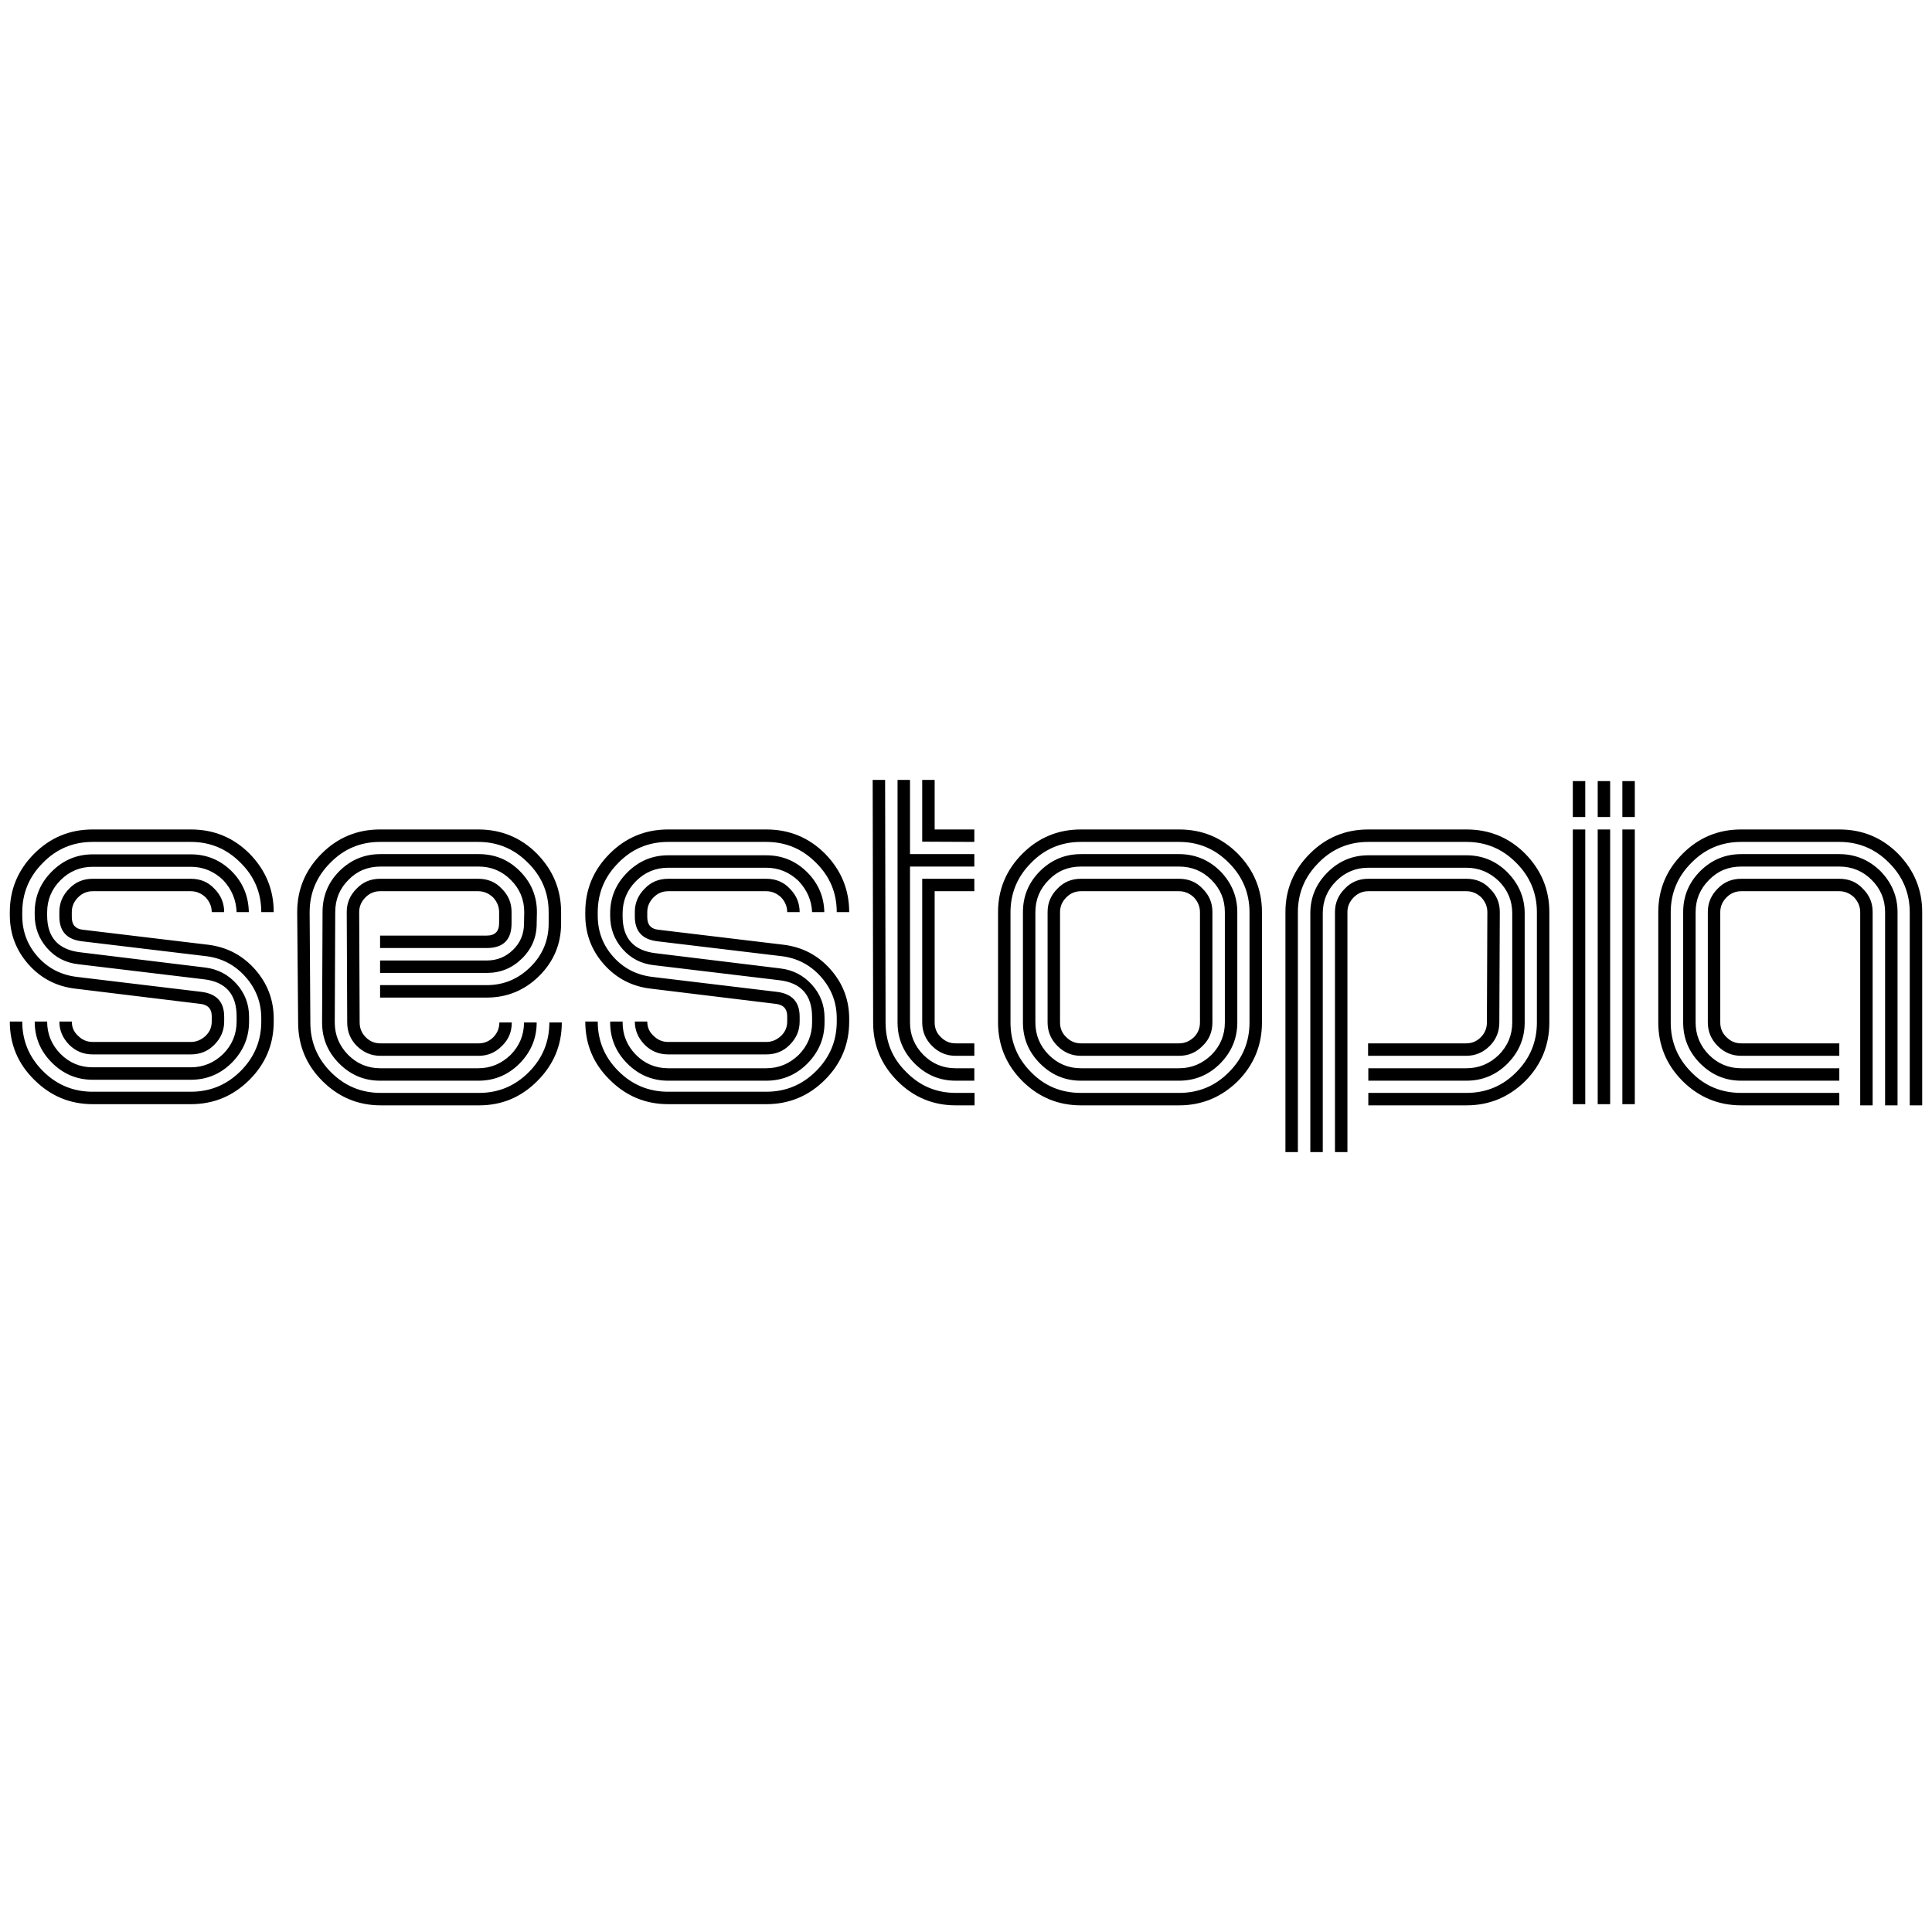 <?xml version="1.0" encoding="UTF-8" standalone="yes"?>
<!DOCTYPE svg PUBLIC "-//W3C//DTD SVG 1.1//EN" "http://www.w3.org/Graphics/SVG/1.1/DTD/svg11.dtd">

<svg width="500" height="500" viewBox="0 0 500 500" xmlns="http://www.w3.org/2000/svg" xmlns:xlink="http://www.w3.org/1999/xlink" version="1.1" baseProfile="full">
    <g transform="scale(1,-1) translate(0,-500)">
        <path d="M 19.168 52.71 L 51.556 48.76 Q 56.417 48.153 59.668 44.537 Q 62.918 40.922 62.918 36 L 62.918 34.785 Q 62.918 28.648 58.483 24.151 Q 54.047 19.715 47.849 19.715 L 22.45 19.715 Q 16.312 19.715 11.877 24.151 Q 7.441 28.587 7.441 34.785 L 10.661 34.785 Q 10.661 29.924 14.125 26.399 Q 17.589 22.936 22.45 22.936 L 47.849 22.936 Q 52.649 22.936 56.234 26.399 Q 59.698 29.924 59.698 34.785 L 59.698 36.122 Q 59.698 44.75 51.191 45.722 L 18.743 49.611 Q 13.821 50.158 10.631 53.804 Q 7.441 57.45 7.441 62.372 L 7.441 63.04 Q 7.441 69.177 11.877 73.613 Q 16.312 78.049 22.45 78.049 L 47.849 78.049 Q 54.047 78.049 58.483 73.613 Q 62.736 69.299 62.858 63.101 L 59.698 63.101 Q 59.516 67.84 56.234 71.365 Q 52.649 74.828 47.849 74.828 L 22.45 74.828 Q 17.589 74.828 14.125 71.365 Q 10.661 67.901 10.661 63.04 L 10.661 62.25 Q 10.661 53.743 19.168 52.71 Z M 22.45 84.49 L 47.849 84.49 Q 56.781 84.49 63.04 78.231 Q 69.299 71.851 69.299 63.101 L 66.078 63.101 Q 66.078 70.575 60.731 75.861 Q 55.384 81.269 47.849 81.269 L 22.45 81.269 Q 14.854 81.269 9.568 75.861 Q 4.22 70.514 4.22 63.04 L 4.22 62.189 Q 4.22 56.052 8.231 51.556 Q 12.241 47.059 18.378 46.33 L 50.766 42.441 Q 56.477 41.651 56.477 36.061 L 56.477 34.785 Q 56.477 31.321 53.925 28.769 Q 51.495 26.278 47.849 26.278 L 22.45 26.278 Q 18.865 26.278 16.373 28.769 Q 13.821 31.382 13.821 34.785 L 17.042 34.785 Q 17.042 32.536 18.682 31.078 Q 20.262 29.498 22.45 29.498 L 47.849 29.498 Q 49.976 29.498 51.677 31.078 Q 53.257 32.597 53.257 34.785 L 53.257 36.182 Q 53.257 38.977 50.401 39.342 L 17.953 43.292 Q 10.661 44.142 5.831 49.581 Q 1 55.019 1 62.372 L 1 63.101 Q 1 71.911 7.319 78.231 Q 13.578 84.49 22.45 84.49 Z M 69.299 34.785 Q 69.299 25.974 63.04 19.715 Q 56.72 13.396 47.849 13.396 L 22.45 13.396 Q 13.639 13.396 7.319 19.715 Q 1 25.913 1 34.785 L 4.22 34.785 Q 4.22 27.311 9.568 21.964 Q 14.915 16.616 22.45 16.616 L 47.849 16.616 Q 55.384 16.616 60.731 21.964 Q 66.078 27.311 66.078 34.785 L 66.078 35.635 Q 66.078 41.712 62.037 46.299 Q 57.997 50.887 51.981 51.677 L 19.533 55.566 Q 13.821 56.295 13.821 61.946 Q 13.821 62.25 13.821 62.554 Q 13.821 62.858 13.821 63.161 Q 13.821 66.625 16.373 69.177 Q 18.804 71.729 22.45 71.729 L 47.849 71.729 Q 51.556 71.729 53.925 69.177 Q 56.477 66.625 56.477 63.101 L 53.257 63.101 Q 53.257 65.227 51.677 66.929 Q 49.976 68.509 47.849 68.509 L 22.45 68.509 Q 20.262 68.509 18.682 66.929 Q 17.042 65.288 17.042 63.101 L 17.042 61.764 Q 17.042 58.847 19.898 58.543 L 52.345 54.654 Q 59.637 53.743 64.468 48.274 Q 69.299 42.806 69.299 35.514 Q 69.299 35.332 69.299 35.149 Q 69.299 34.967 69.299 34.785 Z M 122.345 74.889 L 96.946 74.889 Q 91.964 74.889 88.622 71.425 Q 85.219 68.023 85.219 63.101 L 85.097 34.542 Q 85.097 29.681 88.561 26.156 Q 92.024 22.693 96.885 22.693 L 122.224 22.693 Q 127.024 22.693 130.609 26.156 Q 134.073 29.681 134.073 34.542 L 137.354 34.542 Q 137.354 28.405 132.918 23.908 Q 128.483 19.472 122.285 19.472 L 96.825 19.472 Q 90.687 19.472 86.252 23.908 Q 81.816 28.344 81.816 34.542 L 81.937 63.101 Q 81.937 69.359 86.312 73.734 Q 90.748 78.109 96.885 78.109 L 122.406 78.109 Q 128.604 78.109 132.979 73.734 Q 137.415 69.299 137.415 63.101 L 137.354 60.123 Q 137.354 54.837 133.556 51.1 Q 129.759 47.363 124.472 47.363 L 96.825 47.363 L 96.825 50.583 L 124.472 50.583 Q 128.422 50.583 131.247 53.348 Q 134.073 56.113 134.073 60.123 L 134.134 63.101 Q 134.134 67.962 130.67 71.425 Q 127.207 74.889 122.345 74.889 Z M 143.674 63.101 L 143.674 60.184 Q 143.674 52.224 138.023 46.603 Q 132.371 40.983 124.411 40.983 L 96.825 40.983 L 96.825 44.203 L 124.411 44.203 Q 130.974 44.203 135.714 48.882 Q 140.453 53.561 140.453 60.184 L 140.453 63.101 Q 140.453 70.575 135.106 75.861 Q 129.759 81.269 122.224 81.269 L 96.825 81.269 Q 89.229 81.269 83.943 75.861 Q 78.595 70.514 78.595 63.04 L 78.778 34.542 Q 78.778 27.007 84.125 21.66 Q 89.472 16.312 97.007 16.312 L 122.467 16.312 Q 129.941 16.312 135.288 21.66 Q 140.635 27.007 140.635 34.542 L 143.856 34.542 Q 143.856 25.731 137.536 19.411 Q 131.278 13.092 122.467 13.092 L 97.007 13.092 Q 88.196 13.092 81.877 19.411 Q 75.618 25.67 75.618 34.542 L 75.375 63.101 Q 75.375 71.911 81.694 78.231 Q 87.953 84.49 96.825 84.49 L 122.224 84.49 Q 131.156 84.49 137.415 78.231 Q 143.674 71.851 143.674 63.101 Z M 130.852 63.161 L 130.852 60.184 Q 130.852 53.804 124.411 53.804 L 96.825 53.804 L 96.825 57.024 L 124.411 57.024 Q 127.632 57.024 127.632 60.245 L 127.632 63.101 Q 127.632 65.227 126.052 66.929 Q 124.351 68.509 122.224 68.509 L 96.825 68.509 Q 94.637 68.509 93.057 66.929 Q 91.417 65.288 91.417 63.101 L 91.538 34.542 Q 91.538 32.293 93.118 30.714 Q 94.698 29.134 96.885 29.134 L 122.345 29.134 Q 124.533 29.134 126.113 30.714 Q 127.693 32.293 127.693 34.542 L 130.913 34.542 Q 130.913 30.896 128.361 28.465 Q 125.87 25.913 122.345 25.913 L 96.885 25.913 Q 93.422 25.913 90.809 28.465 Q 88.318 30.957 88.318 34.542 L 88.196 63.161 Q 88.196 66.625 90.748 69.177 Q 93.179 71.729 96.825 71.729 L 122.224 71.729 Q 125.931 71.729 128.3 69.177 Q 130.852 66.686 130.852 63.161 Z M 168.101 52.467 L 200.488 48.517 Q 205.349 47.91 208.6 44.294 Q 211.851 40.679 211.851 35.757 L 211.851 34.542 Q 211.851 28.405 207.415 23.908 Q 202.979 19.472 196.781 19.472 L 171.382 19.472 Q 165.245 19.472 160.809 23.908 Q 156.373 28.344 156.373 34.542 L 156.373 34.785 L 159.594 34.785 L 159.594 34.542 Q 159.594 29.681 163.057 26.156 Q 166.521 22.693 171.382 22.693 L 196.781 22.693 Q 201.582 22.693 205.167 26.156 Q 208.63 29.681 208.63 34.542 L 208.63 35.878 Q 208.63 44.507 200.123 45.479 L 167.675 49.368 Q 162.753 49.915 159.563 53.561 Q 156.373 57.207 156.373 62.128 L 156.373 62.797 Q 156.373 68.934 160.809 73.37 Q 165.245 77.806 171.382 77.806 L 196.781 77.806 Q 202.979 77.806 207.415 73.37 Q 211.668 69.056 211.79 63.101 L 208.63 63.101 Q 208.448 67.597 205.167 71.122 Q 201.582 74.585 196.781 74.585 L 171.382 74.585 Q 166.521 74.585 163.057 71.122 Q 159.594 67.658 159.594 62.797 L 159.594 62.007 Q 159.594 53.5 168.101 52.467 Z M 171.382 84.49 L 196.781 84.49 Q 205.713 84.49 211.972 78.231 Q 218.231 71.851 218.231 63.101 L 215.01 63.101 Q 215.01 70.575 209.663 75.861 Q 204.316 81.269 196.781 81.269 L 171.382 81.269 Q 163.786 81.269 158.5 75.861 Q 153.153 70.514 153.153 63.04 L 153.153 62.189 Q 153.153 56.052 157.163 51.556 Q 161.174 47.059 167.311 46.33 L 199.698 42.441 Q 205.41 41.651 205.41 36.061 L 205.41 34.785 Q 205.41 31.321 202.858 28.769 Q 200.427 26.278 196.781 26.278 L 171.382 26.278 Q 167.797 26.278 165.306 28.769 Q 162.753 31.382 162.753 34.785 L 165.974 34.785 Q 165.974 32.536 167.615 31.078 Q 169.194 29.498 171.382 29.498 L 196.781 29.498 Q 198.908 29.498 200.609 31.078 Q 202.189 32.597 202.189 34.785 L 202.189 36.182 Q 202.189 38.977 199.333 39.342 L 166.885 43.292 Q 159.594 44.142 154.763 49.581 Q 149.932 55.019 149.932 62.372 L 149.932 63.101 Q 149.932 71.911 156.252 78.231 Q 162.51 84.49 171.382 84.49 Z M 218.231 34.785 Q 218.231 25.974 211.972 19.715 Q 205.653 13.396 196.781 13.396 L 171.382 13.396 Q 162.571 13.396 156.252 19.715 Q 149.932 25.913 149.932 34.785 L 153.153 34.785 Q 153.153 27.311 158.5 21.964 Q 163.847 16.616 171.382 16.616 L 196.781 16.616 Q 204.316 16.616 209.663 21.964 Q 215.01 27.311 215.01 34.785 L 215.01 35.635 Q 215.01 41.712 210.97 46.299 Q 206.929 50.887 200.913 51.677 L 168.465 55.566 Q 162.753 56.295 162.753 61.946 Q 162.753 62.25 162.753 62.554 Q 162.753 62.858 162.753 63.161 Q 162.753 66.625 165.306 69.177 Q 167.736 71.729 171.382 71.729 L 196.781 71.729 Q 200.488 71.729 202.858 69.177 Q 205.41 66.625 205.41 63.101 L 202.189 63.101 Q 202.189 65.227 200.609 66.929 Q 198.908 68.509 196.781 68.509 L 171.382 68.509 Q 169.194 68.509 167.615 66.929 Q 165.974 65.288 165.974 63.101 L 165.974 61.764 Q 165.974 58.847 168.83 58.543 L 201.278 54.654 Q 208.569 53.743 213.4 48.274 Q 218.231 42.806 218.231 35.514 Q 218.231 35.332 218.231 35.149 Q 218.231 34.967 218.231 34.785 Z M 250.618 78.109 L 250.618 74.889 L 233.969 74.889 L 233.969 34.542 Q 233.969 29.681 237.432 26.156 Q 240.896 22.693 245.757 22.693 L 250.618 22.693 L 250.618 19.472 L 245.757 19.472 Q 239.62 19.472 235.184 23.908 Q 230.748 28.344 230.748 34.542 L 230.748 97.311 L 233.969 97.311 L 233.969 78.109 Z M 227.528 97.311 L 227.649 34.542 Q 227.649 26.946 232.996 21.72 Q 238.283 16.312 245.818 16.312 L 250.679 16.312 L 250.679 13.092 L 245.818 13.092 Q 237.007 13.092 230.748 19.351 Q 224.429 25.67 224.429 34.481 L 224.307 97.311 Z M 237.128 97.311 L 240.349 97.311 L 240.349 84.49 L 250.618 84.49 L 250.618 81.269 L 237.128 81.33 Z M 237.128 34.542 L 237.128 71.729 L 250.618 71.729 L 250.618 68.509 L 240.349 68.509 L 240.349 34.542 Q 240.349 32.233 241.99 30.714 Q 243.569 29.134 245.757 29.134 L 250.618 29.134 L 250.618 25.913 L 245.757 25.913 Q 242.233 25.913 239.68 28.465 Q 237.128 31.017 237.128 34.542 Z M 325.054 63.101 L 325.054 34.542 Q 325.054 25.67 318.795 19.351 Q 312.415 13.092 303.604 13.092 L 278.205 13.092 Q 269.394 13.092 263.075 19.351 Q 256.755 25.67 256.755 34.542 L 256.755 63.101 Q 256.755 71.911 263.075 78.231 Q 269.333 84.49 278.205 84.49 L 303.604 84.49 Q 312.536 84.49 318.795 78.231 Q 325.054 71.851 325.054 63.101 Z M 259.976 63.04 L 259.976 34.542 Q 259.976 27.007 265.323 21.66 Q 270.549 16.312 278.205 16.312 L 303.604 16.312 Q 311.2 16.312 316.486 21.66 Q 321.833 27.007 321.833 34.542 L 321.833 63.04 Q 321.833 70.514 316.486 75.861 Q 311.139 81.269 303.604 81.269 L 278.205 81.269 Q 270.609 81.269 265.323 75.861 Q 259.976 70.514 259.976 63.04 Z M 266.417 34.542 Q 266.417 29.681 269.88 26.156 Q 273.344 22.693 278.205 22.693 L 303.604 22.693 Q 308.404 22.693 311.99 26.156 Q 315.453 29.681 315.453 34.542 L 315.453 63.101 Q 315.453 67.962 311.99 71.425 Q 308.526 74.889 303.604 74.889 L 278.205 74.889 Q 273.222 74.889 269.88 71.425 Q 266.417 67.962 266.417 63.101 Z M 318.674 34.542 Q 318.674 28.405 314.238 23.908 Q 309.802 19.472 303.604 19.472 L 278.205 19.472 Q 272.068 19.472 267.632 23.908 Q 263.196 28.344 263.196 34.542 L 263.196 63.101 Q 263.196 69.299 267.632 73.734 Q 272.068 78.109 278.205 78.109 L 303.604 78.109 Q 309.741 78.109 314.238 73.734 Q 318.674 69.177 318.674 63.101 Z M 269.576 34.542 L 269.576 63.161 Q 269.576 66.625 272.128 69.177 Q 274.559 71.729 278.205 71.729 L 303.604 71.729 Q 307.311 71.729 309.68 69.177 Q 312.233 66.686 312.233 63.161 L 312.233 34.542 Q 312.233 30.896 309.68 28.465 Q 307.189 25.913 303.604 25.913 L 278.205 25.913 Q 274.68 25.913 272.128 28.465 Q 269.576 31.017 269.576 34.542 Z M 309.012 34.542 L 309.012 63.101 Q 309.012 65.227 307.432 66.929 Q 305.731 68.509 303.604 68.509 L 278.205 68.509 Q 276.017 68.509 274.437 66.929 Q 272.797 65.288 272.797 63.101 L 272.797 34.542 Q 272.797 32.233 274.437 30.714 Q 276.017 29.134 278.205 29.134 L 303.604 29.134 Q 305.731 29.134 307.432 30.714 Q 309.012 32.293 309.012 34.542 Z M 352.58 71.729 L 377.979 71.729 Q 381.686 71.729 384.055 69.177 Q 386.608 66.686 386.608 63.161 L 386.486 34.542 Q 386.486 30.957 383.995 28.465 Q 381.443 25.913 377.918 25.913 L 352.519 25.913 L 352.519 29.134 L 377.918 29.134 Q 380.106 29.134 381.686 30.714 Q 383.266 32.293 383.266 34.542 L 383.387 63.101 Q 383.387 65.227 381.807 66.929 Q 380.106 68.509 377.979 68.509 L 352.58 68.509 Q 350.392 68.509 348.812 66.929 Q 347.172 65.288 347.172 63.101 L 347.172 1 L 343.951 1 L 343.951 63.161 Q 343.951 66.625 346.503 69.177 Q 348.934 71.729 352.58 71.729 Z M 352.58 74.585 Q 347.719 74.585 344.255 71.122 Q 340.792 67.658 340.792 62.797 L 340.792 1 L 337.571 1 L 337.571 62.797 Q 337.571 68.934 342.007 73.37 Q 346.443 77.806 352.58 77.806 L 377.979 77.806 Q 384.177 77.806 388.613 73.37 Q 393.049 68.812 393.049 62.797 L 393.049 34.542 Q 393.049 28.405 388.613 23.908 Q 384.177 19.472 377.979 19.472 L 352.58 19.472 L 352.58 22.693 L 377.979 22.693 Q 382.779 22.693 386.364 26.156 Q 389.828 29.681 389.828 34.542 L 389.828 62.797 Q 389.828 67.658 386.364 71.122 Q 382.779 74.585 377.979 74.585 Z M 377.979 84.49 Q 386.911 84.49 393.17 78.231 Q 399.429 71.851 399.429 63.101 L 399.429 34.542 Q 399.429 25.67 393.17 19.351 Q 386.79 13.092 377.979 13.092 L 352.58 13.092 L 352.58 16.312 L 377.979 16.312 Q 385.575 16.312 390.861 21.66 Q 396.208 27.007 396.208 34.542 L 396.208 63.04 Q 396.208 70.514 390.861 75.861 Q 385.514 81.269 377.979 81.269 L 352.58 81.269 Q 344.984 81.269 339.698 75.861 Q 334.351 70.514 334.351 63.04 L 334.351 1 L 331.13 1 L 331.13 63.101 Q 331.13 71.911 337.45 78.231 Q 343.708 84.49 352.58 84.49 Z M 415.167 87.71 L 411.946 87.71 L 411.946 97.007 L 415.167 97.007 Z M 415.167 84.49 L 415.167 13.396 L 411.946 13.396 L 411.946 84.49 Z M 421.547 13.396 L 418.326 13.396 L 418.326 84.49 L 421.547 84.49 Z M 408.726 13.396 L 405.505 13.396 L 405.505 84.49 L 408.726 84.49 Z M 421.547 97.007 L 421.547 87.71 L 418.326 87.71 L 418.326 97.007 Z M 408.726 97.007 L 408.726 87.71 L 405.505 87.71 L 405.505 97.007 Z M 474.472 71.729 Q 478.179 71.729 480.548 69.177 Q 483.101 66.686 483.101 63.161 L 483.101 13.092 L 479.88 13.092 L 479.88 63.101 Q 479.88 65.227 478.3 66.929 Q 476.599 68.509 474.472 68.509 L 449.073 68.509 Q 446.885 68.509 445.305 66.929 Q 443.665 65.288 443.665 63.101 L 443.665 34.542 Q 443.665 32.233 445.305 30.714 Q 446.885 29.134 449.073 29.134 L 474.472 29.134 L 474.472 25.913 L 449.073 25.913 Q 445.548 25.913 442.996 28.465 Q 440.444 31.017 440.444 34.542 L 440.444 63.161 Q 440.444 66.625 442.996 69.177 Q 445.427 71.729 449.073 71.729 Z M 449.073 84.49 L 474.472 84.49 Q 483.404 84.49 489.663 78.231 Q 495.922 71.851 495.922 63.101 L 495.922 13.092 L 492.701 13.092 L 492.701 63.04 Q 492.701 70.514 487.354 75.861 Q 482.007 81.269 474.472 81.269 L 449.073 81.269 Q 441.477 81.269 436.191 75.861 Q 430.844 70.514 430.844 63.04 L 430.844 34.542 Q 430.844 27.007 436.191 21.66 Q 441.417 16.312 449.073 16.312 L 474.472 16.312 L 474.472 13.092 L 449.073 13.092 Q 440.262 13.092 433.943 19.351 Q 427.623 25.67 427.623 34.542 L 427.623 63.101 Q 427.623 71.911 433.943 78.231 Q 440.201 84.49 449.073 84.49 Z M 474.472 74.889 L 449.073 74.889 Q 444.09 74.889 440.748 71.425 Q 437.285 67.962 437.285 63.101 L 437.285 34.542 Q 437.285 29.681 440.748 26.156 Q 444.212 22.693 449.073 22.693 L 474.472 22.693 L 474.472 19.472 L 449.073 19.472 Q 442.936 19.472 438.5 23.908 Q 434.064 28.344 434.064 34.542 L 434.064 63.101 Q 434.064 69.299 438.5 73.734 Q 442.936 78.109 449.073 78.109 L 474.472 78.109 Q 480.609 78.109 485.106 73.734 Q 489.542 69.177 489.542 63.101 L 489.542 13.092 L 486.321 13.092 L 486.321 63.101 Q 486.321 67.962 482.858 71.425 Q 479.394 74.889 474.472 74.889 Z" transform="scale(1,1) translate(1.539,200.845)" opacity="1"></path>
    </g>
</svg>